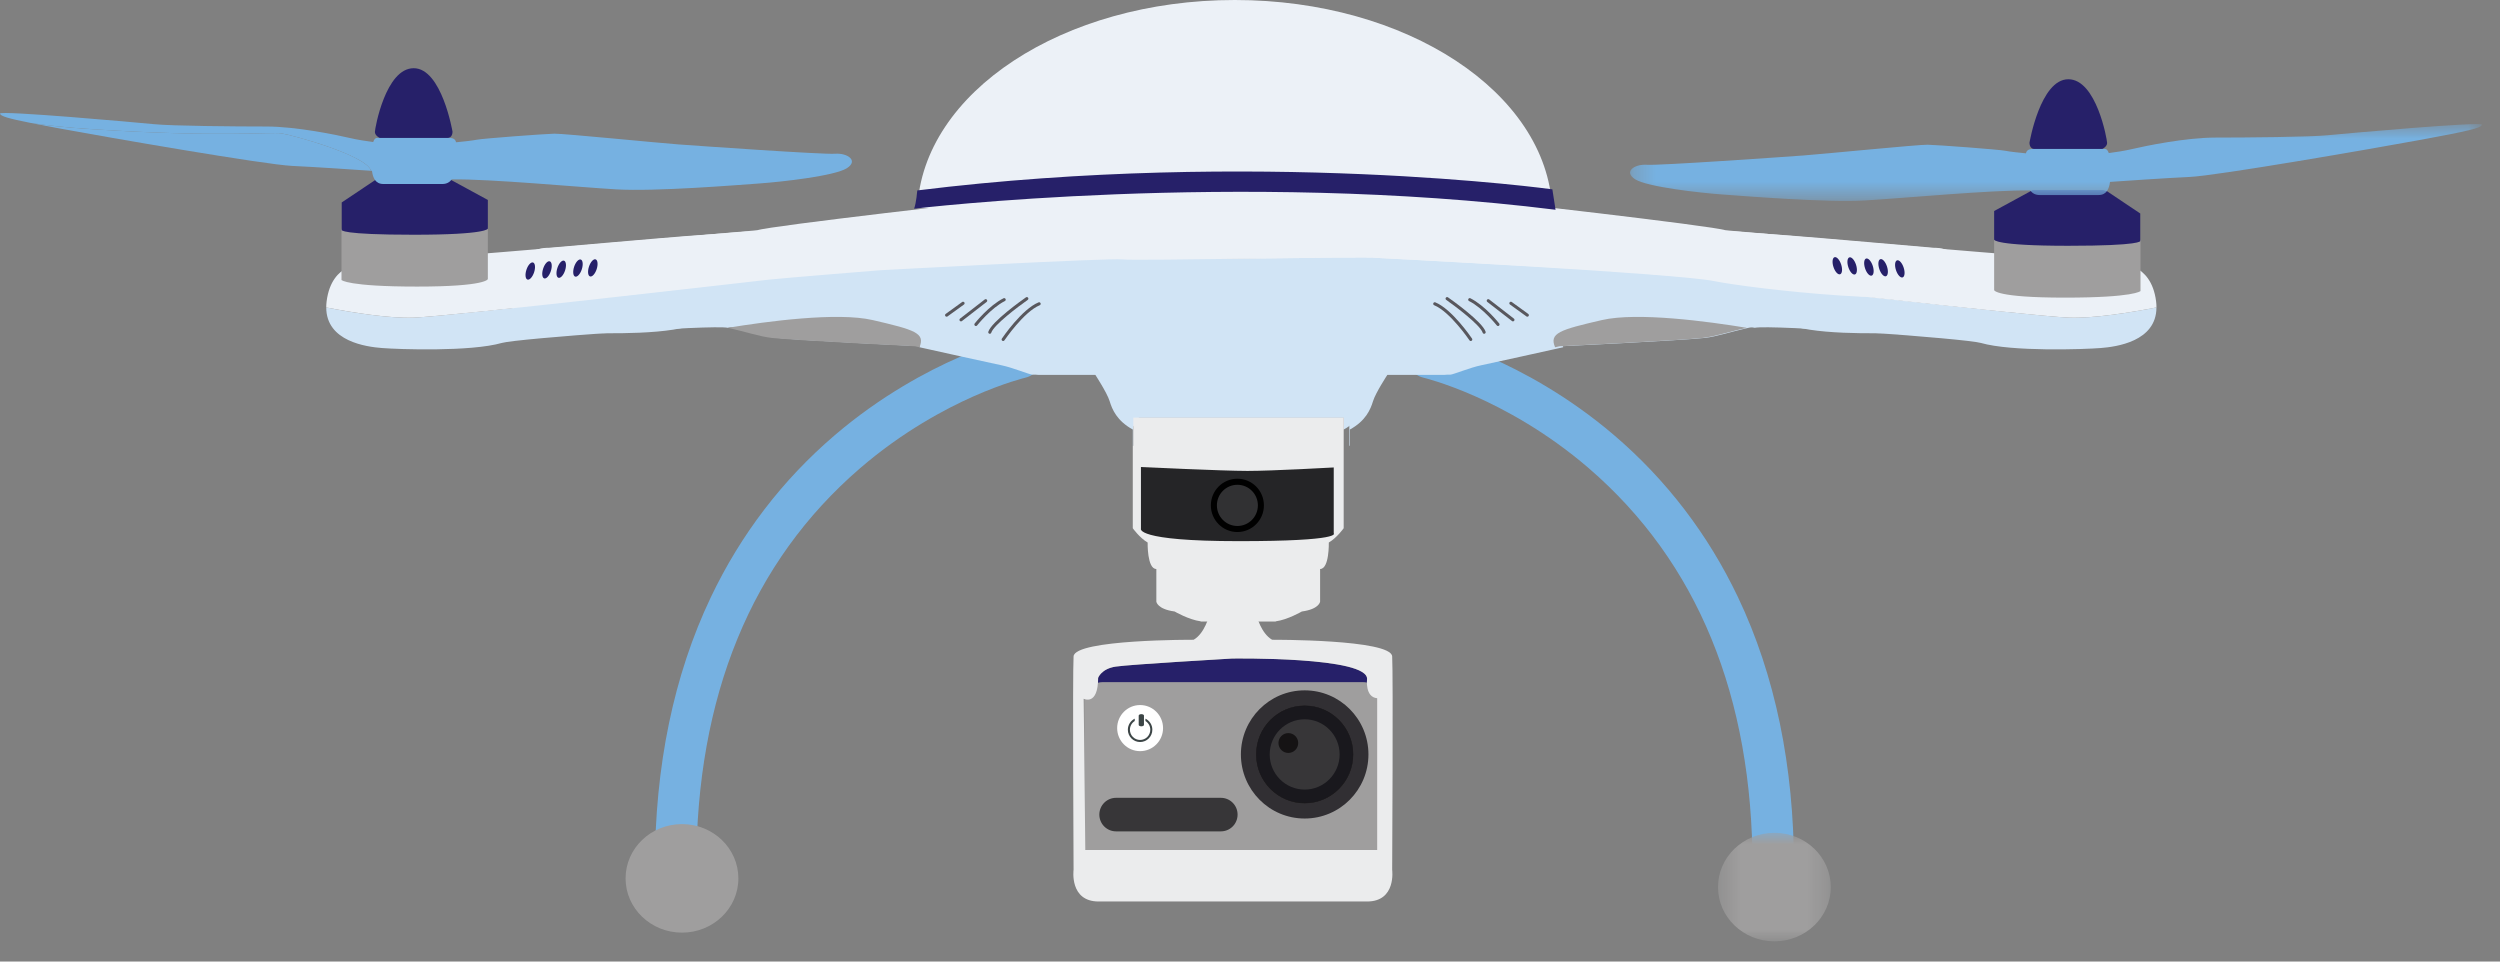 <svg width="117" height="45" viewBox="0 0 117 45" fill="none" xmlns="http://www.w3.org/2000/svg">
<rect x="0" y="0" width="117" height="45" fill="#808080" stroke="none"/>
<path fill-rule="evenodd" clip-rule="evenodd" d="M31.617 41.57C31.082 41.57 30.648 41.134 30.648 40.596C30.648 35.856 31.529 31.602 33.267 27.951C34.667 25.012 36.618 22.46 39.067 20.367C41.243 18.508 43.418 17.363 44.86 16.731C46.439 16.038 47.51 15.786 47.555 15.776C48.076 15.655 48.596 15.983 48.717 16.507C48.837 17.031 48.511 17.553 47.991 17.675C47.981 17.677 47.001 17.911 45.559 18.55C44.237 19.137 42.244 20.196 40.255 21.91C35.167 26.295 32.587 32.581 32.587 40.596C32.587 41.134 32.153 41.57 31.617 41.57Z" fill="#76B1E1"/>
<path fill-rule="evenodd" clip-rule="evenodd" d="M82.989 41.57C83.524 41.57 83.958 41.134 83.958 40.596C83.958 35.856 83.077 31.602 81.339 27.951C79.94 25.012 77.989 22.46 75.54 20.367C73.363 18.508 71.188 17.363 69.747 16.731C68.168 16.038 67.097 15.786 67.052 15.776C66.53 15.655 66.01 15.983 65.89 16.507C65.77 17.031 66.095 17.553 66.616 17.675C66.626 17.677 67.606 17.911 69.047 18.55C70.369 19.137 72.362 20.196 74.352 21.91C79.44 26.295 82.02 32.581 82.02 40.596C82.02 41.134 82.454 41.57 82.989 41.57Z" fill="#76B1E1"/>
<path fill-rule="evenodd" clip-rule="evenodd" d="M57.788 0C49.74 0 43.187 4.333 42.934 9.743H72.642C72.388 4.333 65.835 0 57.788 0Z" fill="#ECF1F7"/>
<path fill-rule="evenodd" clip-rule="evenodd" d="M35.964 13.156C37.755 12.787 51.816 12.065 51.816 12.065C52.117 11.989 63.052 12.217 63.656 12.141C64.259 12.065 75.043 12.52 75.043 12.52C75.043 12.52 79.568 12.975 80.246 13.05C80.925 13.126 94.938 14.789 96.824 14.865C97.966 14.911 99.719 14.623 100.922 14.389C100.92 15.987 99.033 16.232 98.308 16.288C97.543 16.349 94.162 16.468 92.701 16.049C91.988 15.844 82.857 15.181 82.124 15.341C80.32 15.044 77.003 14.595 75.344 14.98C73.368 15.438 72.877 15.588 73.158 16.251C72.391 16.422 69.744 17.009 69.319 17.095C68.822 17.194 67.997 17.534 67.878 17.534H64.934C64.934 17.534 64.377 18.384 64.258 18.774C64.139 19.163 63.92 19.693 63.174 20.103V20.86L63.148 20.862V19.543H53.297V20.099C52.557 19.69 52.339 19.162 52.22 18.774C52.101 18.384 51.544 17.534 51.544 17.534H48.601C48.481 17.534 47.656 17.194 47.159 17.095C46.662 16.994 43.112 16.205 43.112 16.205C43.112 16.205 37.504 15.935 36.41 15.815C35.317 15.695 33.596 14.876 32.135 15.295C30.673 15.715 27.293 15.595 26.527 15.535C25.779 15.477 23.788 15.217 23.92 13.47C25.665 14.527 34.334 13.492 35.964 13.156Z" fill="#D1E4F5"/>
<path fill-rule="evenodd" clip-rule="evenodd" d="M25.683 11.597C25.683 11.597 31.52 11.087 32.126 11.047C32.733 11.007 35.726 10.777 35.726 10.777C36.312 10.567 47.101 9.348 47.101 9.348C48.175 7.799 51.257 6.869 51.257 6.869C52.788 3.941 53.862 3.731 53.862 3.731C53.305 4.141 52.49 5.52 52.42 6.11C52.351 6.7 52.41 6.879 53.942 7.239C55.473 7.599 56.606 9.738 56.606 9.738C56.606 9.738 57.032 10.743 58.241 10.856C59.45 10.743 59.875 9.738 59.875 9.738C59.875 9.738 61.008 7.599 62.54 7.239C64.071 6.879 64.13 6.7 64.061 6.11C63.991 5.52 63.176 4.141 62.619 3.731C62.619 3.731 63.693 3.941 65.224 6.869C65.224 6.869 68.307 7.799 69.38 9.348C69.38 9.348 80.169 10.567 80.756 10.777C80.756 10.777 92.106 11.761 92.712 11.8C93.319 11.84 99.155 12.35 99.155 12.35C99.155 12.35 100.667 12.241 100.905 14.1C100.918 14.201 100.923 14.296 100.923 14.389C99.72 14.623 97.968 14.911 96.825 14.865C94.94 14.789 80.909 13.165 80.231 13.09C79.552 13.014 75.017 12.648 75.017 12.648C75.017 12.648 64.26 12.065 63.657 12.141C63.054 12.217 52.119 11.989 51.817 12.065C51.817 12.065 37.757 12.787 35.965 13.156C34.336 13.492 25.666 14.527 23.922 13.47C23.925 13.429 23.928 13.388 23.933 13.346C24.172 11.487 25.683 11.597 25.683 11.597Z" fill="#ECF1F7"/>
<path fill-rule="evenodd" clip-rule="evenodd" d="M63.978 31.799C64.104 30.719 57.66 30.819 57.66 30.819C57.66 30.819 52.891 31.096 52.217 31.196C51.542 31.296 51.392 31.723 51.392 31.723C51.392 33.053 50.868 32.652 50.868 32.652L50.793 39.781H64.453V32.677C63.879 32.627 63.978 31.799 63.978 31.799Z" fill="#262069"/>
<path fill-rule="evenodd" clip-rule="evenodd" d="M64.652 39.512C64.652 39.993 64.264 40.383 63.785 40.383H51.609C51.13 40.383 50.742 39.993 50.742 39.512V32.795C50.742 32.314 51.13 31.924 51.609 31.924H63.785C64.264 31.924 64.652 32.314 64.652 32.795V39.512Z" fill="#9F9E9E"/>
<path fill-rule="evenodd" clip-rule="evenodd" d="M64.452 39.781H50.792L50.717 32.702C50.717 32.702 51.392 33.053 51.392 31.723C51.392 31.723 51.541 31.296 52.216 31.196C52.89 31.095 57.66 30.819 57.66 30.819C57.66 30.819 64.103 30.719 63.978 31.798C63.978 31.798 63.878 32.627 64.452 32.677V39.781ZM65.154 30.719C65.104 29.916 59.536 29.941 59.536 29.941C59.011 29.639 58.811 28.811 58.811 28.811L58.709 28.799V28.56L57.699 28.68L56.688 28.56V28.799L56.586 28.811C56.586 28.811 56.386 29.639 55.862 29.941C55.862 29.941 50.293 29.916 50.243 30.719C50.193 31.522 50.243 40.709 50.243 40.709C50.243 40.709 50.043 42.19 51.417 42.19H56.688H58.709H63.98C65.354 42.19 65.154 40.709 65.154 40.709C65.154 40.709 65.204 31.522 65.154 30.719Z" fill="#EBECED"/>
<mask id="mask0" mask-type="alpha" maskUnits="userSpaceOnUse" x="80" y="38" width="6" height="7">
<path fill-rule="evenodd" clip-rule="evenodd" d="M80.402 44.055H85.681V38.976H80.402L80.402 44.055H80.402Z" fill="white"/>
</mask>
<g mask="url(#mask0)">
<path fill-rule="evenodd" clip-rule="evenodd" d="M80.402 41.516C80.402 42.918 81.584 44.055 83.042 44.055C84.499 44.055 85.681 42.918 85.681 41.516C85.681 40.113 84.499 38.976 83.042 38.976C81.584 38.976 80.402 40.113 80.402 41.516Z" fill="#9F9E9E"/>
</g>
<path fill-rule="evenodd" clip-rule="evenodd" d="M34.556 41.108C34.556 42.51 33.375 43.647 31.917 43.647C30.459 43.647 29.277 42.51 29.277 41.108C29.277 39.705 30.459 38.568 31.917 38.568C33.375 38.568 34.556 39.705 34.556 41.108Z" fill="#9F9E9E"/>
<path fill-rule="evenodd" clip-rule="evenodd" d="M80.225 13.156C78.434 12.787 64.374 12.065 64.374 12.065C64.072 11.989 53.137 12.217 52.534 12.141C51.931 12.065 41.147 12.52 41.147 12.52C41.147 12.52 36.622 12.975 35.943 13.05C35.264 13.126 21.251 14.789 19.366 14.865C18.223 14.911 16.471 14.623 15.268 14.389C15.269 15.987 17.157 16.232 17.881 16.288C18.646 16.349 22.027 16.468 23.488 16.049C24.201 15.844 33.332 15.181 34.065 15.341C35.869 15.044 39.187 14.595 40.845 14.98C42.821 15.438 43.313 15.588 43.032 16.251C43.798 16.422 46.446 17.009 46.87 17.095C47.367 17.194 48.192 17.534 48.312 17.534H51.255C51.255 17.534 51.812 18.384 51.931 18.774C52.05 19.163 52.269 19.693 53.015 20.103V20.86L53.042 20.862V19.543H62.892V20.099C63.632 19.69 63.85 19.162 63.969 18.774C64.089 18.384 64.645 17.534 64.645 17.534H67.588C67.708 17.534 68.533 17.194 69.03 17.095C69.527 16.994 73.077 16.205 73.077 16.205C73.077 16.205 78.685 15.935 79.779 15.815C80.873 15.695 82.593 14.876 84.055 15.295C85.516 15.715 88.897 15.595 89.662 15.535C90.411 15.477 93.356 16.466 93.223 14.719C91.479 15.777 81.855 13.492 80.225 13.156Z" fill="#D1E4F5"/>
<path fill-rule="evenodd" clip-rule="evenodd" d="M90.508 11.597C90.508 11.597 84.671 11.087 84.064 11.047C83.458 11.007 80.465 10.777 80.465 10.777C79.879 10.567 69.09 9.348 69.09 9.348C68.016 7.799 64.934 6.869 64.934 6.869C63.403 3.941 62.329 3.731 62.329 3.731C62.885 4.141 63.701 5.52 63.77 6.11C63.84 6.7 63.78 6.879 62.249 7.239C60.718 7.599 59.584 9.738 59.584 9.738C59.584 9.738 59.159 8.144 57.95 8.258C56.741 8.144 56.316 9.738 56.316 9.738C56.316 9.738 55.182 7.599 53.651 7.239C52.12 6.879 52.06 6.7 52.13 6.11C52.2 5.52 53.015 4.141 53.572 3.731C53.572 3.731 52.498 3.941 50.967 6.869C50.967 6.869 47.884 7.799 46.81 9.348C46.81 9.348 36.022 10.567 35.435 10.777C35.435 10.777 24.085 11.761 23.479 11.8C22.872 11.84 17.035 12.35 17.035 12.35C17.035 12.35 15.524 12.241 15.286 14.1C15.273 14.201 15.268 14.296 15.268 14.389C16.471 14.623 18.223 14.911 19.366 14.865C21.251 14.789 35.282 13.165 35.96 13.09C36.639 13.014 41.174 12.648 41.174 12.648C41.174 12.648 51.931 12.065 52.534 12.141C53.137 12.217 64.072 11.989 64.374 12.065C64.374 12.065 78.434 12.787 80.225 13.156C81.855 13.492 90.525 14.527 92.269 13.47C92.266 13.429 92.263 13.388 92.257 13.346C92.019 11.487 90.508 11.597 90.508 11.597Z" fill="#ECF1F7"/>
<path fill-rule="evenodd" clip-rule="evenodd" d="M53.04 19.543V20.862L53.014 20.86V24.721C53.014 24.721 53.332 25.17 53.71 25.39C53.71 25.39 53.68 26.629 54.117 26.629V28.158C54.117 28.158 54.157 28.508 54.972 28.618C54.972 28.618 55.635 29.004 56.193 29.078V29.088H56.305H59.593H59.706V29.078C60.263 29.004 60.925 28.618 60.925 28.618C61.741 28.508 61.781 28.158 61.781 28.158V26.629C62.218 26.629 62.188 25.39 62.188 25.39C62.566 25.17 62.884 24.721 62.884 24.721V20.103C62.886 20.102 62.888 20.101 62.891 20.099V19.543H53.04Z" fill="#EBECED"/>
<path fill-rule="evenodd" clip-rule="evenodd" d="M40.845 14.98C39.186 14.595 35.868 15.044 34.065 15.341C34.835 15.509 35.56 15.754 36.121 15.815C37.214 15.935 42.822 16.205 42.822 16.205C42.822 16.205 42.899 16.222 43.031 16.252C43.312 15.588 42.82 15.438 40.845 14.98Z" fill="#9F9E9E"/>
<path fill-rule="evenodd" clip-rule="evenodd" d="M17.768 6.457C17.768 6.457 17.542 6.344 17.545 6.172C17.548 6 18.048 3.192 19.36 3.192C20.672 3.192 21.177 6.157 21.177 6.157C21.177 6.157 21.193 6.459 20.934 6.459C20.676 6.459 17.768 6.457 17.768 6.457Z" fill="#262069"/>
<path fill-rule="evenodd" clip-rule="evenodd" d="M98.39 6.973C98.39 6.973 98.616 6.861 98.613 6.689C98.61 6.516 98.11 3.709 96.798 3.709C95.486 3.709 94.981 6.673 94.981 6.673C94.981 6.673 94.965 6.976 95.224 6.976C95.482 6.976 98.39 6.973 98.39 6.973Z" fill="#262069"/>
<path fill-rule="evenodd" clip-rule="evenodd" d="M100.175 13.621V11.226L93.326 11.163V13.578C93.326 13.578 93.379 13.929 96.639 13.929C99.9 13.929 100.175 13.621 100.175 13.621Z" fill="#9F9E9E"/>
<path fill-rule="evenodd" clip-rule="evenodd" d="M98.428 8.896L98.608 8.949L100.164 9.992V11.279C100.164 11.279 100.249 11.503 96.788 11.503C93.326 11.503 93.326 11.216 93.326 11.216V9.875L95.126 8.896H98.428Z" fill="#262069"/>
<mask id="mask1" mask-type="alpha" maskUnits="userSpaceOnUse" x="76" y="5" width="41" height="5">
<path fill-rule="evenodd" clip-rule="evenodd" d="M116.157 9.402V5.807L76.287 5.807V9.402H116.157Z" fill="white"/>
</mask>
<g mask="url(#mask1)">
<path fill-rule="evenodd" clip-rule="evenodd" d="M77.076 7.711C77.642 7.754 83.487 7.343 84.403 7.276C85.32 7.209 89.772 6.765 90.214 6.773C90.656 6.781 93.582 6.999 93.857 7.058C94.055 7.1 94.553 7.151 94.815 7.176C94.842 7.049 94.926 6.971 95.149 6.971H98.517C98.593 6.971 98.65 7.044 98.691 7.164C98.981 7.126 99.426 7.061 99.793 6.974C100.393 6.832 102.294 6.438 103.694 6.438C105.095 6.438 108.104 6.413 108.946 6.329C109.788 6.245 116.191 5.675 116.157 5.835C116.124 5.994 115.49 6.136 113.315 6.539C111.139 6.941 103.761 8.223 102.477 8.281C101.391 8.331 99.351 8.471 98.748 8.513C98.708 8.842 98.582 9.128 98.217 9.128H95.449C95.251 9.128 95.111 9.043 95.014 8.913C93.185 8.888 89.097 9.275 87.321 9.379C85.462 9.488 81.677 9.178 80.619 9.103C79.56 9.027 77.092 8.751 76.525 8.39C75.959 8.03 76.509 7.67 77.076 7.711Z" fill="#76B1E1"/>
</g>
<path fill-rule="evenodd" clip-rule="evenodd" d="M15.982 13.104V10.709L22.831 10.646V13.061C22.831 13.061 22.778 13.412 19.518 13.412C16.258 13.412 15.982 13.104 15.982 13.104Z" fill="#9F9E9E"/>
<path fill-rule="evenodd" clip-rule="evenodd" d="M17.728 8.379L17.548 8.433L15.992 9.475V10.763C15.992 10.763 15.908 10.986 19.369 10.986C22.831 10.986 22.831 10.699 22.831 10.699V9.358L21.031 8.379H17.728Z" fill="#262069"/>
<path fill-rule="evenodd" clip-rule="evenodd" d="M74.964 14.98C76.623 14.595 79.941 15.044 81.744 15.341C80.974 15.509 80.249 15.754 79.688 15.815C78.594 15.935 72.986 16.205 72.986 16.205C72.986 16.205 72.91 16.222 72.778 16.252C72.497 15.588 72.988 15.438 74.964 14.98Z" fill="#9F9E9E"/>
<path fill-rule="evenodd" clip-rule="evenodd" d="M24.996 12.744C24.923 12.964 24.784 13.117 24.685 13.084C24.586 13.051 24.564 12.845 24.637 12.625C24.709 12.404 24.848 12.252 24.948 12.285C25.047 12.318 25.068 12.523 24.996 12.744Z" fill="#262069"/>
<path fill-rule="evenodd" clip-rule="evenodd" d="M25.779 12.689C25.706 12.91 25.567 13.062 25.468 13.029C25.369 12.996 25.347 12.791 25.42 12.57C25.492 12.349 25.631 12.197 25.73 12.23C25.83 12.263 25.851 12.469 25.779 12.689Z" fill="#262069"/>
<path fill-rule="evenodd" clip-rule="evenodd" d="M26.445 12.659C26.372 12.88 26.233 13.032 26.134 13C26.035 12.967 26.013 12.761 26.086 12.54C26.158 12.32 26.297 12.167 26.397 12.2C26.496 12.233 26.517 12.439 26.445 12.659Z" fill="#262069"/>
<path fill-rule="evenodd" clip-rule="evenodd" d="M27.228 12.605C27.156 12.825 27.017 12.978 26.917 12.945C26.818 12.912 26.797 12.706 26.869 12.486C26.942 12.265 27.081 12.113 27.18 12.146C27.279 12.178 27.3 12.384 27.228 12.605Z" fill="#262069"/>
<path fill-rule="evenodd" clip-rule="evenodd" d="M27.924 12.597C27.851 12.818 27.712 12.97 27.613 12.937C27.513 12.904 27.492 12.698 27.564 12.478C27.637 12.257 27.776 12.105 27.875 12.138C27.974 12.171 27.996 12.376 27.924 12.597Z" fill="#262069"/>
<path fill-rule="evenodd" clip-rule="evenodd" d="M88.732 12.643C88.805 12.864 88.944 13.016 89.043 12.983C89.142 12.95 89.164 12.745 89.091 12.524C89.019 12.303 88.88 12.151 88.781 12.184C88.681 12.217 88.66 12.423 88.732 12.643Z" fill="#262069"/>
<path fill-rule="evenodd" clip-rule="evenodd" d="M87.951 12.588C88.023 12.809 88.163 12.961 88.262 12.929C88.361 12.896 88.383 12.69 88.31 12.47C88.237 12.249 88.099 12.096 87.999 12.13C87.9 12.162 87.879 12.368 87.951 12.588Z" fill="#262069"/>
<path fill-rule="evenodd" clip-rule="evenodd" d="M87.285 12.559C87.357 12.78 87.496 12.932 87.596 12.899C87.695 12.866 87.717 12.66 87.644 12.44C87.572 12.219 87.432 12.067 87.333 12.1C87.234 12.133 87.213 12.338 87.285 12.559Z" fill="#262069"/>
<path fill-rule="evenodd" clip-rule="evenodd" d="M86.502 12.504C86.574 12.725 86.713 12.877 86.812 12.844C86.912 12.811 86.933 12.606 86.861 12.385C86.788 12.164 86.649 12.012 86.55 12.045C86.451 12.078 86.429 12.284 86.502 12.504Z" fill="#262069"/>
<path fill-rule="evenodd" clip-rule="evenodd" d="M85.806 12.496C85.879 12.717 86.018 12.869 86.117 12.836C86.216 12.803 86.238 12.598 86.166 12.377C86.093 12.156 85.954 12.004 85.855 12.037C85.756 12.07 85.734 12.276 85.806 12.496Z" fill="#262069"/>
<path fill-rule="evenodd" clip-rule="evenodd" d="M13.167 6.242C12.662 6.169 10.278 6.435 4.332 6.048C3.098 5.968 2.154 5.865 1.432 5.754C1.807 5.828 2.271 5.916 2.842 6.022C5.018 6.424 12.396 7.706 13.68 7.765C14.742 7.813 16.716 7.948 17.366 7.993C17.143 7.257 13.627 6.308 13.167 6.242Z" fill="#76B1E1"/>
<path fill-rule="evenodd" clip-rule="evenodd" d="M39.082 7.195C38.515 7.237 32.671 6.826 31.754 6.759C30.837 6.692 26.385 6.248 25.944 6.256C25.502 6.265 22.576 6.482 22.3 6.541C22.102 6.583 21.605 6.634 21.343 6.659C21.316 6.532 21.232 6.454 21.008 6.454H17.64C17.565 6.454 17.507 6.527 17.466 6.647C17.176 6.609 16.732 6.544 16.365 6.457C15.765 6.315 13.864 5.921 12.463 5.921C11.063 5.921 8.053 5.896 7.211 5.812C6.369 5.728 -0.033 5.158 0 5.317C0.025 5.435 0.377 5.543 1.432 5.753C2.155 5.865 3.099 5.967 4.333 6.048C10.279 6.435 12.662 6.169 13.168 6.241C13.628 6.307 17.144 7.257 17.367 7.992C17.382 7.994 17.396 7.994 17.409 7.995C17.449 8.326 17.576 8.611 17.94 8.611H20.708C20.906 8.611 21.046 8.526 21.143 8.395C22.973 8.371 27.06 8.758 28.836 8.862C30.695 8.971 34.48 8.661 35.539 8.586C36.598 8.51 39.065 8.234 39.632 7.873C40.199 7.513 39.649 7.153 39.082 7.195Z" fill="#76B1E1"/>
<path fill-rule="evenodd" clip-rule="evenodd" d="M53.396 21.856V24.738C53.396 24.738 53.093 25.326 57.978 25.326C62.863 25.326 62.419 24.961 62.419 24.961V21.877C62.419 21.877 59.553 22.039 58.382 22.039C57.211 22.039 53.396 21.856 53.396 21.856Z" fill="#252527"/>
<path fill-rule="evenodd" clip-rule="evenodd" d="M59.151 23.652C59.151 24.341 58.595 24.899 57.91 24.899C57.224 24.899 56.668 24.341 56.668 23.652C56.668 22.962 57.224 22.404 57.91 22.404C58.595 22.404 59.151 22.962 59.151 23.652Z" fill="black"/>
<path fill-rule="evenodd" clip-rule="evenodd" d="M58.869 23.652C58.869 24.184 58.44 24.616 57.91 24.616C57.38 24.616 56.951 24.184 56.951 23.652C56.951 23.119 57.38 22.688 57.91 22.688C58.44 22.688 58.869 23.119 58.869 23.652Z" fill="#313133"/>
<path fill-rule="evenodd" clip-rule="evenodd" d="M44.301 14.822C44.278 14.822 44.256 14.812 44.242 14.792C44.219 14.76 44.226 14.714 44.259 14.691L45.029 14.134C45.061 14.111 45.106 14.118 45.13 14.151C45.153 14.183 45.146 14.229 45.113 14.252L44.343 14.809C44.33 14.818 44.315 14.822 44.301 14.822Z" fill="#58575D"/>
<path fill-rule="evenodd" clip-rule="evenodd" d="M44.974 15.041C44.953 15.041 44.931 15.031 44.917 15.012C44.893 14.98 44.899 14.935 44.93 14.911L46.086 14.015C46.118 13.991 46.163 13.996 46.187 14.028C46.212 14.06 46.206 14.106 46.174 14.13L45.019 15.025C45.005 15.036 44.99 15.041 44.974 15.041Z" fill="#58575D"/>
<path fill-rule="evenodd" clip-rule="evenodd" d="M45.672 15.258C45.656 15.258 45.64 15.253 45.627 15.242C45.596 15.217 45.59 15.172 45.615 15.14C45.642 15.106 46.283 14.301 46.964 13.959C46.999 13.941 47.043 13.956 47.061 13.992C47.078 14.027 47.064 14.071 47.028 14.089C46.376 14.417 45.735 15.223 45.728 15.231C45.714 15.249 45.693 15.258 45.672 15.258Z" fill="#58575D"/>
<path fill-rule="evenodd" clip-rule="evenodd" d="M46.322 15.621C46.315 15.621 46.308 15.62 46.301 15.618C46.263 15.606 46.241 15.565 46.253 15.527C46.401 15.057 47.85 14.031 48.014 13.916C48.047 13.893 48.092 13.901 48.115 13.934C48.138 13.967 48.13 14.012 48.097 14.035C47.661 14.341 46.504 15.213 46.391 15.57C46.382 15.601 46.353 15.621 46.322 15.621Z" fill="#58575D"/>
<path fill-rule="evenodd" clip-rule="evenodd" d="M46.947 15.96C46.933 15.96 46.919 15.956 46.907 15.948C46.874 15.925 46.865 15.88 46.888 15.847C46.925 15.791 47.824 14.47 48.605 14.15C48.642 14.135 48.684 14.153 48.699 14.19C48.714 14.228 48.697 14.27 48.66 14.285C47.918 14.588 47.016 15.915 47.007 15.928C46.993 15.949 46.97 15.96 46.947 15.96Z" fill="#58575D"/>
<path fill-rule="evenodd" clip-rule="evenodd" d="M71.479 14.822C71.502 14.822 71.524 14.812 71.538 14.792C71.561 14.76 71.554 14.714 71.521 14.691L70.751 14.134C70.719 14.111 70.674 14.118 70.65 14.151C70.627 14.183 70.634 14.229 70.667 14.252L71.438 14.809C71.45 14.818 71.465 14.822 71.479 14.822Z" fill="#58575D"/>
<path fill-rule="evenodd" clip-rule="evenodd" d="M70.806 15.041C70.828 15.041 70.849 15.031 70.863 15.012C70.887 14.98 70.882 14.935 70.85 14.911L69.695 14.015C69.663 13.991 69.617 13.996 69.593 14.028C69.569 14.06 69.575 14.106 69.606 14.13L70.762 15.025C70.775 15.036 70.79 15.041 70.806 15.041Z" fill="#58575D"/>
<path fill-rule="evenodd" clip-rule="evenodd" d="M70.107 15.258C70.123 15.258 70.139 15.253 70.152 15.242C70.183 15.217 70.188 15.172 70.164 15.14C70.137 15.106 69.496 14.301 68.815 13.959C68.78 13.941 68.737 13.956 68.719 13.992C68.701 14.027 68.715 14.071 68.751 14.089C69.403 14.417 70.044 15.223 70.051 15.231C70.065 15.249 70.086 15.258 70.107 15.258Z" fill="#58575D"/>
<path fill-rule="evenodd" clip-rule="evenodd" d="M69.458 15.621C69.465 15.621 69.472 15.62 69.48 15.618C69.518 15.606 69.539 15.565 69.527 15.527C69.379 15.057 67.931 14.031 67.766 13.916C67.733 13.893 67.688 13.901 67.665 13.934C67.642 13.967 67.651 14.012 67.683 14.035C68.12 14.341 69.277 15.213 69.389 15.57C69.399 15.601 69.427 15.621 69.458 15.621Z" fill="#58575D"/>
<path fill-rule="evenodd" clip-rule="evenodd" d="M68.832 15.96C68.846 15.96 68.86 15.956 68.872 15.948C68.905 15.925 68.914 15.88 68.892 15.847C68.854 15.791 67.955 14.47 67.174 14.15C67.136 14.135 67.095 14.153 67.08 14.19C67.064 14.228 67.082 14.27 67.119 14.285C67.861 14.588 68.763 15.915 68.772 15.928C68.786 15.949 68.808 15.96 68.832 15.96Z" fill="#58575D"/>
<path fill-rule="evenodd" clip-rule="evenodd" d="M54.431 34.075C54.431 34.671 53.95 35.154 53.357 35.154C52.764 35.154 52.283 34.671 52.283 34.075C52.283 33.479 52.764 32.996 53.357 32.996C53.95 32.996 54.431 33.479 54.431 34.075Z" fill="white"/>
<path fill-rule="evenodd" clip-rule="evenodd" d="M53.607 33.633V33.741C53.607 33.741 53.606 33.742 53.606 33.743C53.742 33.828 53.834 33.979 53.834 34.151C53.834 34.416 53.62 34.63 53.356 34.63C53.093 34.63 52.88 34.416 52.88 34.151C52.88 33.979 52.971 33.828 53.107 33.743C53.107 33.742 53.106 33.741 53.106 33.741V33.633C52.916 33.727 52.783 33.923 52.783 34.151C52.783 34.469 53.04 34.727 53.356 34.727C53.672 34.727 53.93 34.469 53.93 34.151C53.93 33.923 53.798 33.727 53.607 33.633Z" fill="#3C4546"/>
<path fill-rule="evenodd" clip-rule="evenodd" d="M53.538 33.925C53.538 33.962 53.483 33.992 53.415 33.992C53.347 33.992 53.291 33.962 53.291 33.925V33.489C53.291 33.452 53.347 33.422 53.415 33.422C53.483 33.422 53.538 33.452 53.538 33.489V33.925Z" fill="#3C4546"/>
<path fill-rule="evenodd" clip-rule="evenodd" d="M64.043 35.307C64.043 36.964 62.707 38.307 61.058 38.307C59.41 38.307 58.074 36.964 58.074 35.307C58.074 33.651 59.41 32.308 61.058 32.308C62.707 32.308 64.043 33.651 64.043 35.307Z" fill="#312F33"/>
<path fill-rule="evenodd" clip-rule="evenodd" d="M63.321 35.307C63.321 36.563 62.308 37.582 61.058 37.582C59.808 37.582 58.795 36.563 58.795 35.307C58.795 34.051 59.808 33.032 61.058 33.032C62.308 33.032 63.321 34.051 63.321 35.307Z" fill="#19181D"/>
<path fill-rule="evenodd" clip-rule="evenodd" d="M61.059 33.043C59.816 33.043 58.805 34.059 58.805 35.308C58.805 36.556 59.816 37.572 61.059 37.572C62.301 37.572 63.312 36.556 63.312 35.308C63.312 34.059 62.301 33.043 61.059 33.043ZM61.059 37.593C59.805 37.593 58.785 36.568 58.785 35.308C58.785 34.047 59.805 33.023 61.059 33.023C62.312 33.023 63.332 34.047 63.332 35.308C63.332 36.568 62.312 37.593 61.059 37.593Z" fill="#151314"/>
<path fill-rule="evenodd" clip-rule="evenodd" d="M62.694 35.307C62.694 36.215 61.961 36.952 61.058 36.952C60.154 36.952 59.422 36.215 59.422 35.307C59.422 34.4 60.154 33.663 61.058 33.663C61.961 33.663 62.694 34.4 62.694 35.307Z" fill="#373638"/>
<path fill-rule="evenodd" clip-rule="evenodd" d="M60.756 34.773C60.756 35.03 60.549 35.238 60.294 35.238C60.039 35.238 59.832 35.03 59.832 34.773C59.832 34.517 60.039 34.309 60.294 34.309C60.549 34.309 60.756 34.517 60.756 34.773Z" fill="#151314"/>
<path fill-rule="evenodd" clip-rule="evenodd" d="M57.919 38.123C57.919 38.557 57.569 38.908 57.138 38.908H52.23C51.799 38.908 51.449 38.557 51.449 38.123C51.449 37.69 51.799 37.338 52.23 37.338H57.138C57.569 37.338 57.919 37.69 57.919 38.123Z" fill="#373638"/>
<path fill-rule="evenodd" clip-rule="evenodd" d="M42.779 9.767C42.779 9.767 57.89 7.956 72.8 9.817L72.651 8.861C72.651 8.861 58.791 6.95 42.929 8.912C42.929 8.912 42.88 9.515 42.779 9.767Z" fill="#262069"/>
</svg>
